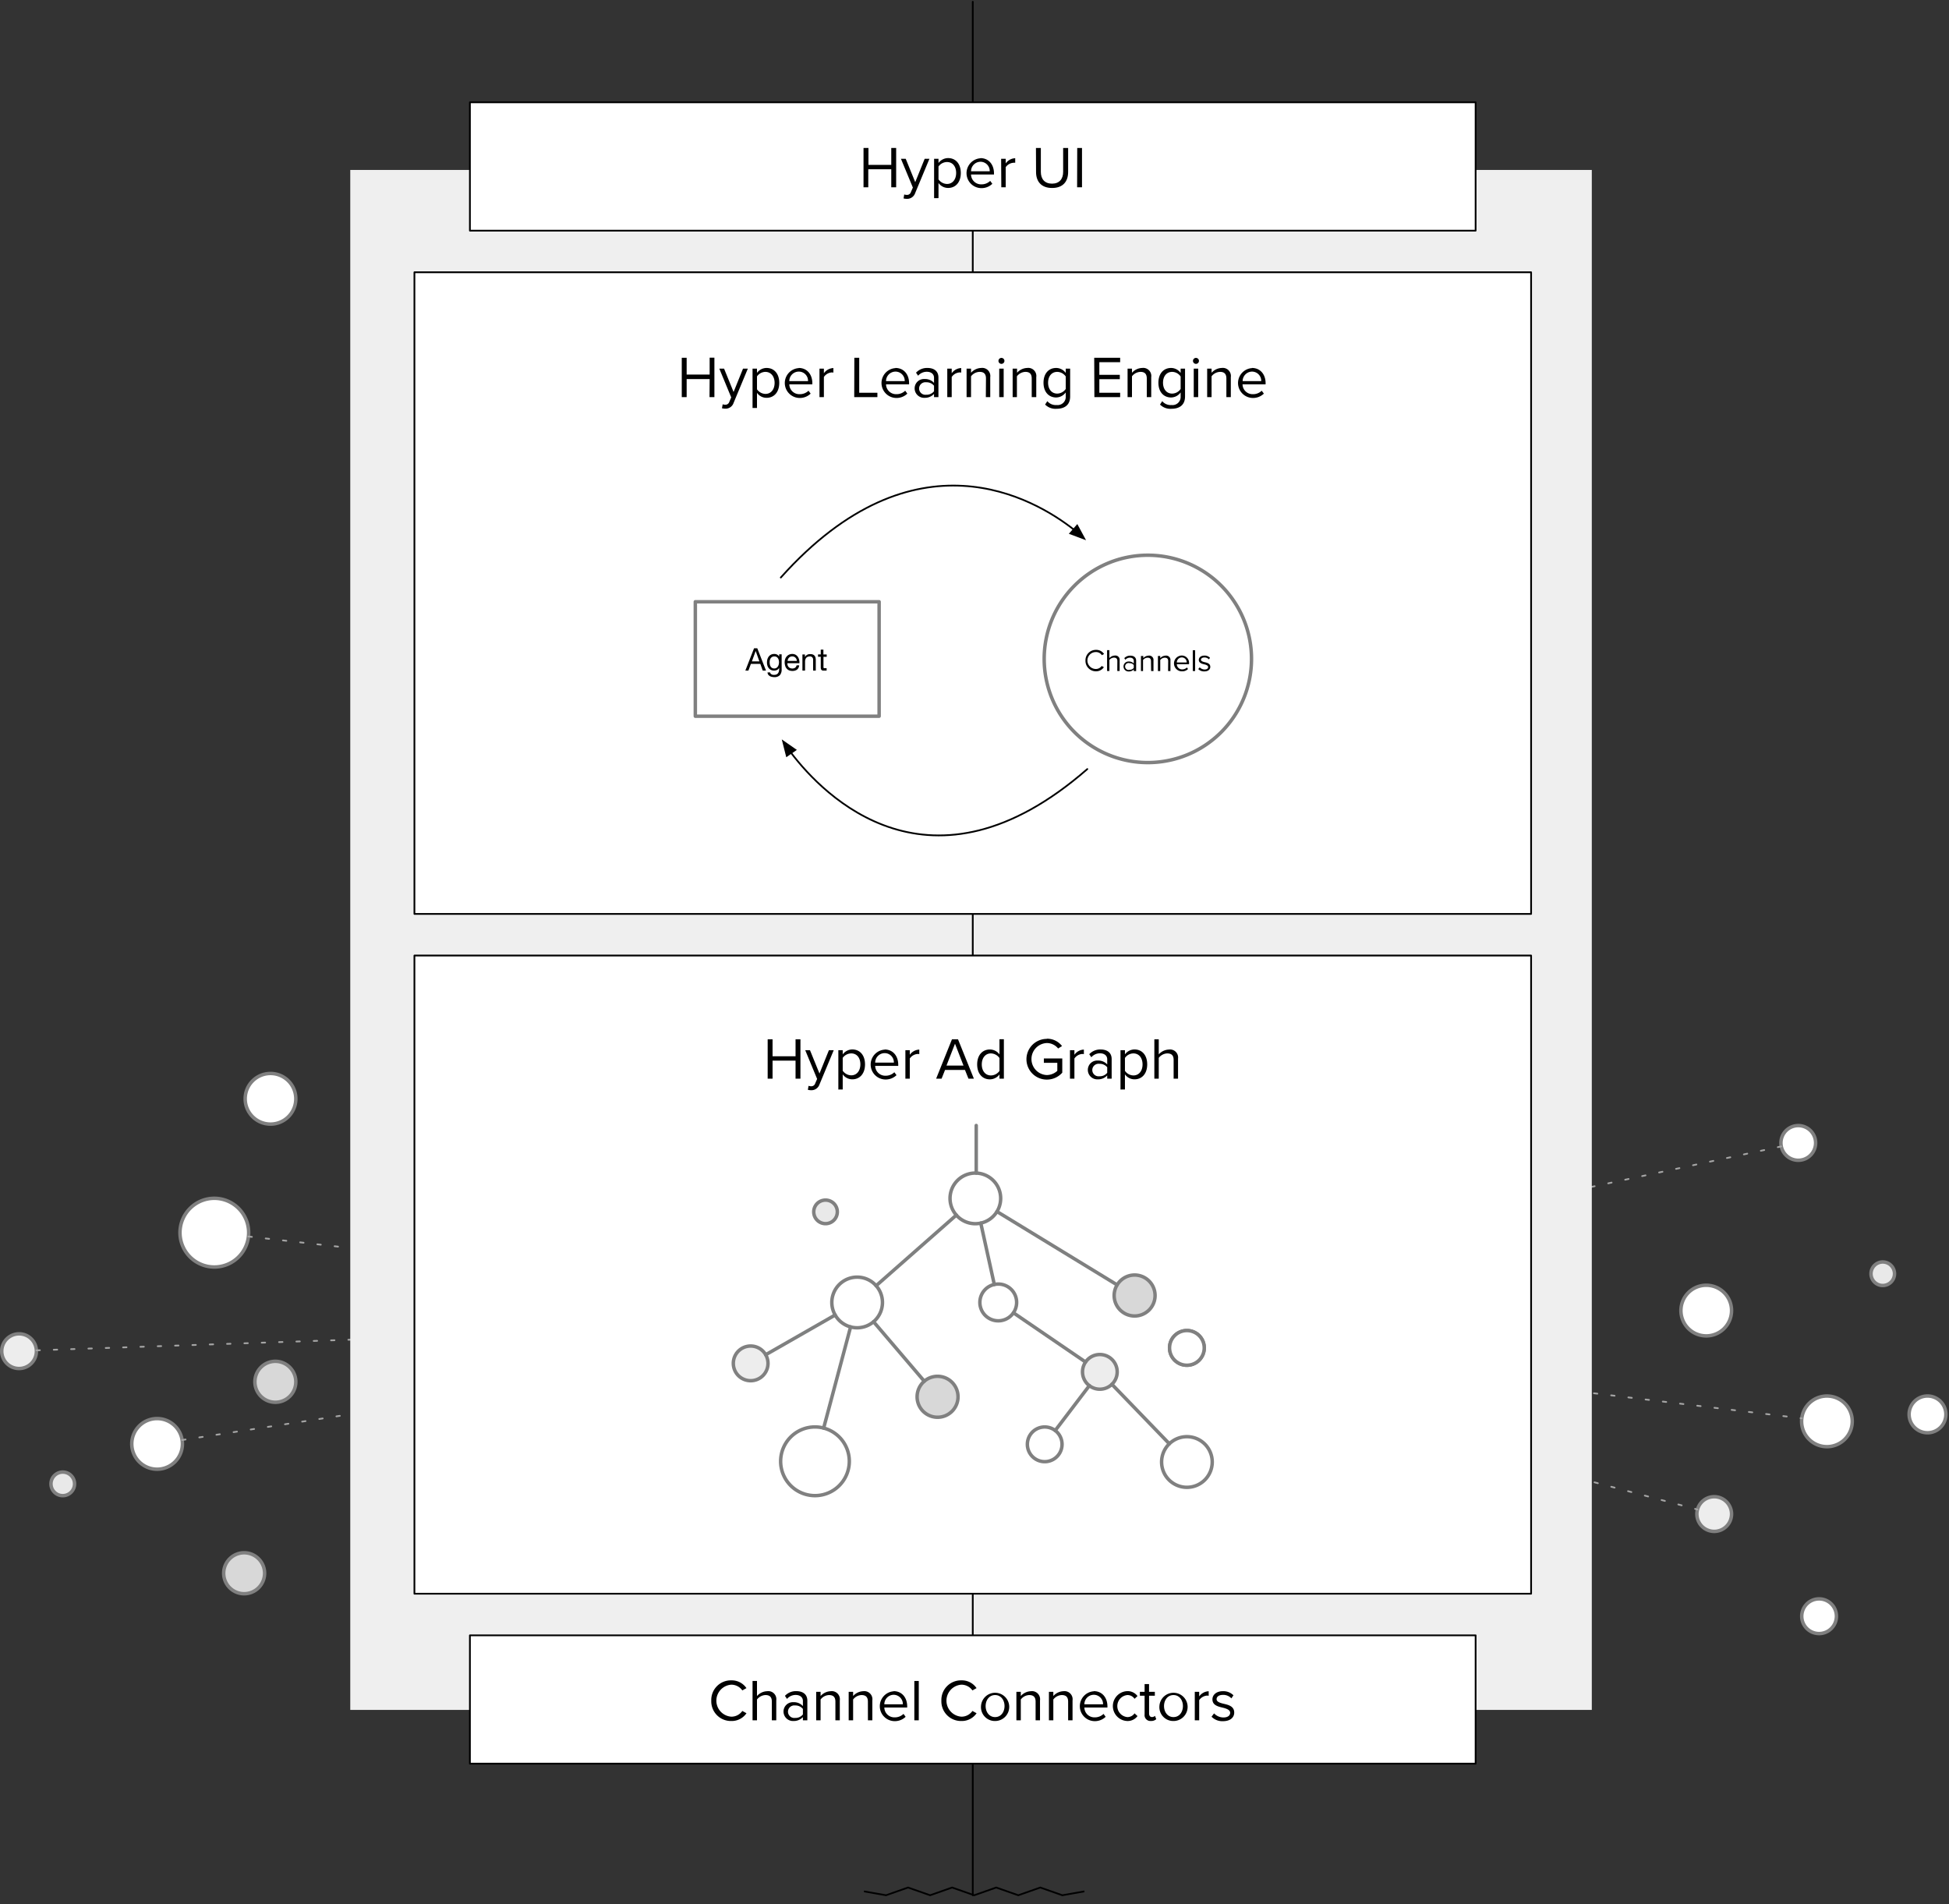 <svg id="Layer_1" data-name="Layer 1" xmlns="http://www.w3.org/2000/svg" xmlns:xlink="http://www.w3.org/1999/xlink" viewBox="0 0 562 549"><rect x="0" y="0" width="562" height="549" fill="#333333" stroke="none"/><defs><style>.cls-1,.cls-10,.cls-11,.cls-12,.cls-4,.cls-8{fill:none;}.cls-2{clip-path:url(#clip-path);}.cls-3{fill:#fff;}.cls-4{stroke:gray;}.cls-10,.cls-11,.cls-4,.cls-8{stroke-linecap:round;stroke-linejoin:round;}.cls-5{fill:#ededed;}.cls-6{fill:#d8d8d8;}.cls-7{fill:#e9e9e9;}.cls-8{stroke:#a5a5a5;stroke-dasharray:1 4;}.cls-10,.cls-12,.cls-8{stroke-width:0.5px;}.cls-9{fill:#efefef;}.cls-10,.cls-12{stroke:#000;}.cls-11{stroke:#7f8080;}.cls-12{stroke-miterlimit:10;}</style><clipPath id="clip-path"><rect class="cls-1" width="562" height="549"/></clipPath></defs><title>Artboard 1</title><g class="cls-2"><path class="cls-3" d="M40.14,411.14a7.3,7.3,0,1,0,10.32,0,7.3,7.3,0,0,0-10.32,0"/><path class="cls-4" d="M40.14,411.14a7.3,7.3,0,1,0,10.32,0,7.3,7.3,0,0,0-10.32,0"/><path class="cls-3" d="M486.84,372.7a7.3,7.3,0,1,0,10.32,0,7.3,7.3,0,0,0-10.32,0"/><path class="cls-4" d="M486.84,372.7a7.3,7.3,0,1,0,10.32,0,7.3,7.3,0,0,0-10.32,0"/><path class="cls-3" d="M54.8,348.4a9.9,9.9,0,1,0,14,0,9.89,9.89,0,0,0-14,0"/><path class="cls-4" d="M54.8,348.4a9.9,9.9,0,1,0,14,0,9.89,9.89,0,0,0-14,0"/><path class="cls-5" d="M490.76,433a5,5,0,1,0,7.08,0,5,5,0,0,0-7.08,0"/><path class="cls-4" d="M490.76,433a5,5,0,1,0,7.08,0,5,5,0,0,0-7.08,0"/><path class="cls-6" d="M66.23,449.43a5.9,5.9,0,1,0,8.34,0,5.88,5.88,0,0,0-8.34,0"/><path class="cls-4" d="M66.23,449.43a5.9,5.9,0,1,0,8.34,0,5.88,5.88,0,0,0-8.34,0"/><path class="cls-3" d="M552.05,404.05a5.3,5.3,0,1,0,7.5,0,5.31,5.31,0,0,0-7.5,0"/><path class="cls-4" d="M552.05,404.05a5.3,5.3,0,1,0,7.5,0,5.31,5.31,0,0,0-7.5,0"/><path class="cls-6" d="M75.23,394.23a5.9,5.9,0,1,0,8.34,0,5.88,5.88,0,0,0-8.34,0"/><path class="cls-4" d="M75.23,394.23a5.9,5.9,0,1,0,8.34,0,5.88,5.88,0,0,0-8.34,0"/><path class="cls-5" d="M2,386A5,5,0,1,0,9,386,5,5,0,0,0,2,386"/><path class="cls-4" d="M2,386A5,5,0,1,0,9,386,5,5,0,0,0,2,386"/><path class="cls-3" d="M515,326a5,5,0,1,0,7.08,0,5,5,0,0,0-7.08,0"/><path class="cls-4" d="M515,326a5,5,0,1,0,7.08,0,5,5,0,0,0-7.08,0"/><path class="cls-3" d="M72.84,311.64a7.3,7.3,0,1,0,10.32,0,7.3,7.3,0,0,0-10.32,0"/><path class="cls-4" d="M72.84,311.64a7.3,7.3,0,1,0,10.32,0,7.3,7.3,0,0,0-10.32,0"/><path class="cls-3" d="M521,462.46a5,5,0,1,0,7.08,0,5,5,0,0,0-7.08,0"/><path class="cls-4" d="M521,462.46a5,5,0,1,0,7.08,0,5,5,0,0,0-7.08,0"/><path class="cls-7" d="M540.5,364.85a3.39,3.39,0,1,0,4.8,0,3.39,3.39,0,0,0-4.8,0"/><path class="cls-4" d="M540.5,364.85a3.39,3.39,0,1,0,4.8,0,3.39,3.39,0,0,0-4.8,0"/><path class="cls-3" d="M521.64,404.64a7.3,7.3,0,1,0,10.32,0,7.3,7.3,0,0,0-10.32,0"/><path class="cls-4" d="M521.64,404.64a7.3,7.3,0,1,0,10.32,0,7.3,7.3,0,0,0-10.32,0"/><path class="cls-7" d="M15.7,425.42a3.4,3.4,0,1,0,4.8,0,3.4,3.4,0,0,0-4.8,0"/><path class="cls-4" d="M15.7,425.42a3.4,3.4,0,1,0,4.8,0,3.4,3.4,0,0,0-4.8,0"/><line class="cls-8" x1="71.64" y1="356.51" x2="275.94" y2="379.6"/><line class="cls-8" x1="52.52" y1="415.19" x2="275.97" y2="380.92"/><line class="cls-8" x1="513.61" y1="330.54" x2="285.8" y2="379.12"/><line class="cls-8" x1="285.74" y1="381.44" x2="489.46" y2="435.22"/><line class="cls-8" x1="10.5" y1="389.33" x2="275.91" y2="380.33"/><line class="cls-8" x1="285.87" y1="380.76" x2="519.55" y2="408.93"/><path class="cls-3" d="M277.37,376.63a5,5,0,1,0,7.07,0,5,5,0,0,0-7.07,0"/><path class="cls-4" d="M277.37,376.62a5,5,0,1,0,7.07,0,5,5,0,0,0-7.07,0"/><rect class="cls-9" x="101" y="49" width="358" height="444"/><line class="cls-10" x1="280.5" y1="546.44" x2="280.5" y2="0.51"/><rect class="cls-3" x="135.5" y="29.5" width="290" height="37"/><rect class="cls-10" x="135.5" y="29.5" width="290" height="37"/><path d="M257,48.8h-6.63V54H249V42.66h1.42v4.88H257V42.66h1.41V54H257Z"/><path d="M261.46,56.19a1.16,1.16,0,0,0,1.22-.86l.55-1.25-3.44-8.29h1.38l2.74,6.73,2.72-6.73H268l-4.11,9.88a2.44,2.44,0,0,1-2.42,1.66,4,4,0,0,1-.93-.12l.2-1.15A2.11,2.11,0,0,0,261.46,56.19Z"/><path d="M269.35,57.13V45.79h1.27V47a3.45,3.45,0,0,1,2.77-1.42c2.16,0,3.66,1.63,3.66,4.3s-1.5,4.31-3.66,4.31a3.37,3.37,0,0,1-2.77-1.44v4.37Zm3.72-10.41A3.05,3.05,0,0,0,270.62,48v3.71a3.07,3.07,0,0,0,2.45,1.33c1.65,0,2.64-1.36,2.64-3.18S274.72,46.72,273.07,46.72Z"/><path d="M282.68,45.59c2.48,0,3.94,1.93,3.94,4.4v.32H280a2.89,2.89,0,0,0,3,2.84,3.54,3.54,0,0,0,2.53-1l.61.84a4.46,4.46,0,0,1-3.26,1.25,4.31,4.31,0,0,1-.13-8.61ZM280,49.38h5.39a2.66,2.66,0,0,0-2.7-2.74A2.75,2.75,0,0,0,280,49.38Z"/><path d="M288.68,45.79H290v1.33a3.49,3.49,0,0,1,2.74-1.5v1.31a2,2,0,0,0-.51,0A3,3,0,0,0,290,48.19V54h-1.27Z"/><path d="M298.72,42.66h1.41v6.9c0,2.08,1.13,3.39,3.22,3.39s3.21-1.31,3.21-3.39v-6.9H308v6.92c0,2.82-1.55,4.62-4.62,4.62s-4.63-1.82-4.63-4.6Z"/><path d="M310.62,42.66H312V54h-1.41Z"/><rect class="cls-3" x="119.5" y="78.5" width="322" height="185"/><rect class="cls-10" x="119.5" y="78.5" width="322" height="185"/><path d="M204.63,109.3H198v5.2h-1.41V103.16H198V108h6.63v-4.88H206V114.5h-1.41Z"/><path d="M209.08,116.69a1.18,1.18,0,0,0,1.23-.86l.54-1.25-3.43-8.29h1.37l2.74,6.73,2.72-6.73h1.39l-4.11,9.88a2.43,2.43,0,0,1-2.41,1.66,4.1,4.1,0,0,1-.94-.12l.21-1.15A2,2,0,0,0,209.08,116.69Z"/><path d="M217,117.63V106.29h1.28v1.22a3.42,3.42,0,0,1,2.77-1.42c2.15,0,3.65,1.63,3.65,4.3s-1.5,4.31-3.65,4.31a3.34,3.34,0,0,1-2.77-1.44v4.37Zm3.72-10.41a3,3,0,0,0-2.44,1.31v3.71a3.05,3.05,0,0,0,2.44,1.33c1.65,0,2.64-1.36,2.64-3.18S222.34,107.22,220.69,107.22Z"/><path d="M230.3,106.09c2.48,0,3.94,1.93,3.94,4.4v.32H227.6a2.89,2.89,0,0,0,3,2.84,3.58,3.58,0,0,0,2.54-1l.61.84a4.49,4.49,0,0,1-3.27,1.25,4.31,4.31,0,0,1-.13-8.61Zm-2.7,3.79H233a2.65,2.65,0,0,0-2.7-2.74A2.73,2.73,0,0,0,227.6,109.88Z"/><path d="M236.3,106.29h1.27v1.33a3.51,3.51,0,0,1,2.74-1.5v1.31a2,2,0,0,0-.51-.05,3,3,0,0,0-2.23,1.31v5.81H236.3Z"/><path d="M246.35,103.16h1.41v10.08H253v1.26h-6.68Z"/><path d="M258.19,106.09c2.49,0,3.95,1.93,3.95,4.4v.32h-6.65a2.89,2.89,0,0,0,3,2.84,3.55,3.55,0,0,0,2.53-1l.61.84a4.46,4.46,0,0,1-3.26,1.25,4.31,4.31,0,0,1-.14-8.61Zm-2.7,3.79h5.39a2.66,2.66,0,0,0-2.7-2.74A2.75,2.75,0,0,0,255.49,109.88Z"/><path d="M269.33,113.57a3.58,3.58,0,0,1-2.72,1.13,2.73,2.73,0,0,1-2.87-2.72,2.69,2.69,0,0,1,2.87-2.7,3.45,3.45,0,0,1,2.72,1.12v-1.48c0-1.1-.88-1.73-2.07-1.73a3.27,3.27,0,0,0-2.52,1.14l-.6-.88a4.31,4.31,0,0,1,3.29-1.36c1.73,0,3.17.78,3.17,2.77v5.64h-1.27Zm0-2.35a2.75,2.75,0,0,0-2.26-1,1.81,1.81,0,1,0,0,3.59,2.75,2.75,0,0,0,2.26-1Z"/><path d="M273.15,106.29h1.28v1.33a3.47,3.47,0,0,1,2.74-1.5v1.31a2,2,0,0,0-.51-.05,3,3,0,0,0-2.23,1.31v5.81h-1.28Z"/><path d="M284.31,109.13c0-1.45-.73-1.91-1.84-1.91A3.19,3.19,0,0,0,280,108.5v6h-1.28v-8.21H280v1.19a4.07,4.07,0,0,1,2.92-1.39,2.33,2.33,0,0,1,2.62,2.65v5.76h-1.27Z"/><path d="M287.91,104.05a.86.86,0,0,1,1.72,0,.86.86,0,1,1-1.72,0Zm.22,2.24h1.28v8.21h-1.28Z"/><path d="M297.5,109.13c0-1.45-.73-1.91-1.84-1.91a3.19,3.19,0,0,0-2.43,1.28v6H292v-8.21h1.27v1.19a4.07,4.07,0,0,1,2.92-1.39,2.33,2.33,0,0,1,2.62,2.65v5.76H297.5Z"/><path d="M302,115.66a3.16,3.16,0,0,0,2.67,1.12,2.35,2.35,0,0,0,2.64-2.47v-1.17a3.45,3.45,0,0,1-2.76,1.46c-2.14,0-3.65-1.6-3.65-4.25s1.49-4.26,3.65-4.26a3.41,3.41,0,0,1,2.76,1.44v-1.24h1.27v8c0,2.72-1.9,3.57-3.91,3.57a4.2,4.2,0,0,1-3.31-1.22Zm5.31-7.11a3.05,3.05,0,0,0-2.45-1.33c-1.65,0-2.64,1.31-2.64,3.13s1,3.13,2.64,3.13a3.06,3.06,0,0,0,2.45-1.34Z"/><path d="M315.52,103.16H323v1.26h-6v3.65h5.9v1.26h-5.9v3.91h6v1.26h-7.43Z"/><path d="M330.68,109.13c0-1.45-.73-1.91-1.83-1.91a3.2,3.2,0,0,0-2.44,1.28v6h-1.27v-8.21h1.27v1.19a4.08,4.08,0,0,1,2.93-1.39,2.33,2.33,0,0,1,2.62,2.65v5.76h-1.28Z"/><path d="M335.13,115.66a3.17,3.17,0,0,0,2.67,1.12,2.35,2.35,0,0,0,2.64-2.47v-1.17a3.44,3.44,0,0,1-2.75,1.46c-2.15,0-3.66-1.6-3.66-4.25s1.5-4.26,3.66-4.26a3.4,3.4,0,0,1,2.75,1.44v-1.24h1.27v8c0,2.72-1.9,3.57-3.91,3.57a4.2,4.2,0,0,1-3.31-1.22Zm5.31-7.11a3,3,0,0,0-2.45-1.33c-1.65,0-2.63,1.31-2.63,3.13s1,3.13,2.63,3.13a3,3,0,0,0,2.45-1.34Z"/><path d="M344,104.05a.86.86,0,0,1,1.72,0,.86.86,0,1,1-1.72,0Zm.22,2.24h1.28v8.21h-1.28Z"/><path d="M353.63,109.13c0-1.45-.73-1.91-1.84-1.91a3.19,3.19,0,0,0-2.43,1.28v6h-1.27v-8.21h1.27v1.19a4.08,4.08,0,0,1,2.93-1.39,2.33,2.33,0,0,1,2.62,2.65v5.76h-1.28Z"/><path d="M361,106.09c2.48,0,3.94,1.93,3.94,4.4v.32h-6.65a2.89,2.89,0,0,0,3,2.84,3.55,3.55,0,0,0,2.53-1l.62.84a4.5,4.5,0,0,1-3.27,1.25,4.31,4.31,0,0,1-.13-8.61Zm-2.71,3.79h5.39a2.66,2.66,0,0,0-2.7-2.74A2.75,2.75,0,0,0,358.32,109.88Z"/><rect class="cls-3" x="119.5" y="275.5" width="322" height="184"/><rect class="cls-10" x="119.5" y="275.5" width="322" height="184"/><path d="M229.4,305.8h-6.63V311h-1.41V299.66h1.41v4.88h6.63v-4.88h1.41V311H229.4Z"/><path d="M233.85,313.19a1.18,1.18,0,0,0,1.23-.86l.54-1.25-3.43-8.29h1.37l2.74,6.73,2.72-6.73h1.39l-4.11,9.88a2.44,2.44,0,0,1-2.41,1.66,4,4,0,0,1-.94-.12l.2-1.15A2.11,2.11,0,0,0,233.85,313.19Z"/><path d="M241.74,314.13V302.79H243V304a3.45,3.45,0,0,1,2.77-1.42c2.16,0,3.66,1.63,3.66,4.3s-1.5,4.31-3.66,4.31a3.37,3.37,0,0,1-2.77-1.44v4.37Zm3.72-10.41A3.07,3.07,0,0,0,243,305v3.71a3.08,3.08,0,0,0,2.45,1.33c1.65,0,2.64-1.36,2.64-3.18S247.11,303.72,245.46,303.72Z"/><path d="M255.07,302.59c2.48,0,3.94,1.93,3.94,4.4v.32h-6.65a2.9,2.9,0,0,0,3,2.84,3.54,3.54,0,0,0,2.53-1l.62.84a4.49,4.49,0,0,1-3.27,1.25,4.31,4.31,0,0,1-.13-8.61Zm-2.71,3.79h5.39a2.65,2.65,0,0,0-2.7-2.74A2.75,2.75,0,0,0,252.36,306.38Z"/><path d="M261.07,302.79h1.27v1.33a3.51,3.51,0,0,1,2.74-1.5v1.31a2,2,0,0,0-.51-.05,3,3,0,0,0-2.23,1.31V311h-1.27Z"/><path d="M278.25,308.48h-5.74l-1,2.52h-1.57l4.56-11.34h1.75L280.82,311h-1.56Zm-5.33-1.25h4.91l-2.45-6.31Z"/><path d="M288.2,309.78a3.46,3.46,0,0,1-2.77,1.42c-2.14,0-3.66-1.63-3.66-4.3s1.5-4.31,3.66-4.31A3.43,3.43,0,0,1,288.2,304v-4.37h1.27V311H288.2Zm0-4.73a3.11,3.11,0,0,0-2.47-1.33c-1.64,0-2.63,1.36-2.63,3.18s1,3.17,2.63,3.17a3.06,3.06,0,0,0,2.47-1.3Z"/><path d="M301.83,299.48a5.42,5.42,0,0,1,4.41,2.12l-1.13.7a4.17,4.17,0,0,0-3.28-1.57,4.62,4.62,0,0,0,0,9.23,4.52,4.52,0,0,0,3.05-1.22v-2.31H301v-1.26h5.31v4.1a5.92,5.92,0,0,1-4.46,2,5.87,5.87,0,0,1,0-11.74Z"/><path d="M308.53,302.79h1.28v1.33a3.47,3.47,0,0,1,2.73-1.5v1.31a1.91,1.91,0,0,0-.51-.05,3,3,0,0,0-2.22,1.31V311h-1.28Z"/><path d="M319.27,310.07a3.57,3.57,0,0,1-2.72,1.13,2.73,2.73,0,0,1-2.87-2.72,2.69,2.69,0,0,1,2.87-2.7,3.43,3.43,0,0,1,2.72,1.12v-1.48c0-1.1-.88-1.73-2.07-1.73a3.25,3.25,0,0,0-2.51,1.14l-.6-.88a4.29,4.29,0,0,1,3.28-1.36c1.73,0,3.18.78,3.18,2.77V311h-1.28Zm0-2.35a2.75,2.75,0,0,0-2.26-1,1.81,1.81,0,1,0,0,3.59,2.75,2.75,0,0,0,2.26-1Z"/><path d="M323.1,314.13V302.79h1.28V304a3.42,3.42,0,0,1,2.77-1.42c2.15,0,3.65,1.63,3.65,4.3s-1.5,4.31-3.65,4.31a3.34,3.34,0,0,1-2.77-1.44v4.37Zm3.72-10.41a3,3,0,0,0-2.44,1.31v3.71a3.05,3.05,0,0,0,2.44,1.33c1.65,0,2.64-1.36,2.64-3.18S328.47,303.72,326.82,303.72Z"/><path d="M338.42,305.59c0-1.44-.75-1.87-1.86-1.87a3.26,3.26,0,0,0-2.43,1.28v6h-1.27V299.66h1.27V304a4.08,4.08,0,0,1,2.94-1.39,2.31,2.31,0,0,1,2.62,2.61V311h-1.27Z"/><rect class="cls-3" x="135.5" y="471.5" width="290" height="37"/><rect class="cls-10" x="135.5" y="471.5" width="290" height="37"/><path d="M205.1,490.34a5.65,5.65,0,0,1,5.78-5.86,5.11,5.11,0,0,1,4.36,2.24l-1.19.66a3.87,3.87,0,0,0-3.17-1.65,4.62,4.62,0,0,0,0,9.22,3.81,3.81,0,0,0,3.17-1.65l1.2.66a5.15,5.15,0,0,1-4.37,2.24A5.66,5.66,0,0,1,205.1,490.34Z"/><path d="M222.56,490.59c0-1.44-.75-1.87-1.85-1.87a3.23,3.23,0,0,0-2.43,1.28v6H217V484.66h1.28V489a4.08,4.08,0,0,1,2.94-1.39,2.31,2.31,0,0,1,2.62,2.61V496h-1.28Z"/><path d="M231.52,495.07a3.57,3.57,0,0,1-2.72,1.13,2.73,2.73,0,0,1-2.87-2.72,2.69,2.69,0,0,1,2.87-2.7,3.45,3.45,0,0,1,2.72,1.12v-1.48c0-1.1-.88-1.73-2.07-1.73a3.27,3.27,0,0,0-2.52,1.14l-.59-.88a4.27,4.27,0,0,1,3.28-1.36c1.73,0,3.18.78,3.18,2.77V496h-1.28Zm0-2.35a2.75,2.75,0,0,0-2.26-1,1.81,1.81,0,1,0,0,3.59,2.75,2.75,0,0,0,2.26-1Z"/><path d="M240.89,490.63c0-1.45-.73-1.91-1.84-1.91a3.19,3.19,0,0,0-2.43,1.28v6h-1.27v-8.21h1.27V489a4.08,4.08,0,0,1,2.93-1.39,2.33,2.33,0,0,1,2.61,2.65V496h-1.27Z"/><path d="M250.26,490.63c0-1.45-.74-1.91-1.84-1.91A3.19,3.19,0,0,0,246,490v6h-1.28v-8.21H246V489a4.07,4.07,0,0,1,2.92-1.39,2.33,2.33,0,0,1,2.62,2.65V496h-1.27Z"/><path d="M257.65,487.59c2.48,0,3.94,1.93,3.94,4.4v.32H255a2.89,2.89,0,0,0,3,2.84,3.57,3.57,0,0,0,2.53-1l.61.84a4.48,4.48,0,0,1-3.26,1.25,4.31,4.31,0,0,1-.14-8.61Zm-2.7,3.79h5.39a2.67,2.67,0,0,0-2.71-2.74A2.74,2.74,0,0,0,255,491.38Z"/><path d="M263.65,484.66h1.28V496h-1.28Z"/><path d="M271.45,490.34a5.65,5.65,0,0,1,5.78-5.86,5.09,5.09,0,0,1,4.36,2.24l-1.19.66a3.87,3.87,0,0,0-3.17-1.65,4.62,4.62,0,0,0,0,9.22,3.81,3.81,0,0,0,3.17-1.65l1.2.66a5.15,5.15,0,0,1-4.37,2.24A5.66,5.66,0,0,1,271.45,490.34Z"/><path d="M282.88,491.89a4.07,4.07,0,1,1,4.06,4.31A4,4,0,0,1,282.88,491.89Zm6.78,0c0-1.67-1-3.17-2.72-3.17s-2.73,1.5-2.73,3.17,1,3.18,2.73,3.18S289.66,493.57,289.66,491.89Z"/><path d="M298.62,490.63c0-1.45-.73-1.91-1.84-1.91a3.19,3.19,0,0,0-2.43,1.28v6h-1.27v-8.21h1.27V489a4.08,4.08,0,0,1,2.93-1.39,2.33,2.33,0,0,1,2.61,2.65V496h-1.27Z"/><path d="M308,490.63c0-1.45-.73-1.91-1.84-1.91a3.19,3.19,0,0,0-2.43,1.28v6h-1.27v-8.21h1.27V489a4.07,4.07,0,0,1,2.92-1.39,2.33,2.33,0,0,1,2.62,2.65V496H308Z"/><path d="M315.38,487.59c2.48,0,3.95,1.93,3.95,4.4v.32h-6.65a2.89,2.89,0,0,0,3,2.84,3.57,3.57,0,0,0,2.53-1l.61.84a4.48,4.48,0,0,1-3.26,1.25,4.31,4.31,0,0,1-.14-8.61Zm-2.7,3.79h5.39a2.67,2.67,0,0,0-2.7-2.74A2.74,2.74,0,0,0,312.68,491.38Z"/><path d="M325,487.59a3.52,3.52,0,0,1,3,1.42l-.85.79a2.43,2.43,0,0,0-2.09-1.08,3.19,3.19,0,0,0,0,6.35,2.46,2.46,0,0,0,2.09-1.08l.85.79a3.52,3.52,0,0,1-3,1.42,4.31,4.31,0,0,1,0-8.61Z"/><path d="M330.05,494.28v-5.37h-1.36v-1.12h1.36v-2.24h1.28v2.24H333v1.12h-1.66V494c0,.61.27,1.06.83,1.06a1.26,1.26,0,0,0,.87-.34l.37.95a2.1,2.1,0,0,1-1.53.52A1.68,1.68,0,0,1,330.05,494.28Z"/><path d="M334.32,491.89a4.07,4.07,0,1,1,4.06,4.31A4,4,0,0,1,334.32,491.89Zm6.78,0c0-1.67-1-3.17-2.72-3.17s-2.73,1.5-2.73,3.17,1,3.18,2.73,3.18S341.1,493.57,341.1,491.89Z"/><path d="M344.52,487.79h1.27v1.33a3.51,3.51,0,0,1,2.74-1.5v1.31a2,2,0,0,0-.51-.05,3,3,0,0,0-2.23,1.31V496h-1.27Z"/><path d="M350.08,494a3.71,3.71,0,0,0,2.7,1.18c1.26,0,1.94-.56,1.94-1.36s-1-1.19-2.11-1.46c-1.39-.33-3-.7-3-2.4,0-1.28,1.1-2.36,3.06-2.36a4.12,4.12,0,0,1,3,1.19l-.6.88a3.17,3.17,0,0,0-2.44-1c-1.13,0-1.82.51-1.82,1.24s.93,1.06,2,1.31c1.43.33,3.08.73,3.08,2.55,0,1.38-1.1,2.48-3.23,2.48a4.33,4.33,0,0,1-3.31-1.29Z"/><path class="cls-3" d="M276.08,340.36a7.3,7.3,0,1,0,10.33,0,7.3,7.3,0,0,0-10.33,0"/><path class="cls-4" d="M276.08,340.36a7.3,7.3,0,1,0,10.33,0,7.3,7.3,0,0,0-10.33,0"/><path class="cls-3" d="M242,370.36a7.3,7.3,0,1,0,10.32,0,7.3,7.3,0,0,0-10.32,0"/><path class="cls-4" d="M242,370.36a7.3,7.3,0,1,0,10.32,0,7.3,7.3,0,0,0-10.32,0"/><path class="cls-3" d="M228,414.32a9.9,9.9,0,1,0,14,0,9.89,9.89,0,0,0-14,0"/><path class="cls-4" d="M228,414.32a9.9,9.9,0,1,0,14,0,9.89,9.89,0,0,0-14,0"/><path class="cls-5" d="M212.92,389.55a5,5,0,1,0,7.07,0,5,5,0,0,0-7.07,0"/><path class="cls-4" d="M212.92,389.55a5,5,0,1,0,7.07,0,5,5,0,0,0-7.07,0"/><path class="cls-6" d="M266.18,398.55a5.9,5.9,0,1,0,8.34,0,5.88,5.88,0,0,0-8.34,0"/><path class="cls-4" d="M266.18,398.55a5.9,5.9,0,1,0,8.34,0,5.88,5.88,0,0,0-8.34,0"/><path class="cls-3" d="M284.1,371.77a5.3,5.3,0,1,0,7.5,0,5.31,5.31,0,0,0-7.5,0"/><path class="cls-4" d="M284.1,371.77a5.3,5.3,0,1,0,7.5,0,5.31,5.31,0,0,0-7.5,0"/><path class="cls-6" d="M323,369.35a5.9,5.9,0,1,0,8.34,0,5.88,5.88,0,0,0-8.34,0"/><path class="cls-4" d="M323,369.35a5.9,5.9,0,1,0,8.34,0,5.88,5.88,0,0,0-8.34,0"/><path class="cls-5" d="M313.61,392a5,5,0,1,0,7.07,0,5,5,0,0,0-7.07,0"/><path class="cls-4" d="M313.61,392a5,5,0,1,0,7.07,0,5,5,0,0,0-7.07,0"/><path class="cls-3" d="M297.71,412.89a5,5,0,1,0,7.07,0,5,5,0,0,0-7.07,0"/><path class="cls-4" d="M297.71,412.89a5,5,0,1,0,7.07,0,5,5,0,0,0-7.07,0"/><path class="cls-3" d="M337.09,416.36a7.3,7.3,0,1,0,10.32,0,7.3,7.3,0,0,0-10.32,0"/><path class="cls-4" d="M337.09,416.36a7.3,7.3,0,1,0,10.32,0,7.3,7.3,0,0,0-10.32,0"/><path class="cls-3" d="M338.71,385.09a5,5,0,1,0,7.07,0,5,5,0,0,0-7.07,0"/><path class="cls-4" d="M338.71,385.09a5,5,0,1,0,7.07,0,5,5,0,0,0-7.07,0"/><path class="cls-3" d="M338.71,385.09a5,5,0,1,0,7.07,0,5,5,0,0,0-7.07,0"/><path class="cls-4" d="M338.71,385.09a5,5,0,1,0,7.07,0,5,5,0,0,0-7.07,0"/><path class="cls-7" d="M235.64,347a3.4,3.4,0,1,0,4.81,0,3.42,3.42,0,0,0-4.81,0"/><path class="cls-4" d="M235.64,347a3.4,3.4,0,1,0,4.81,0,3.42,3.42,0,0,0-4.81,0"/><line class="cls-11" x1="281.5" y1="324.5" x2="281.5" y2="338.22"/><line class="cls-11" x1="275.76" y1="350.34" x2="252.63" y2="370.7"/><line class="cls-11" x1="240.81" y1="379.15" x2="220.79" y2="390.6"/><line class="cls-11" x1="251.89" y1="381.08" x2="266.52" y2="398.23"/><line class="cls-11" x1="245.27" y1="382.58" x2="237.5" y2="411.75"/><line class="cls-11" x1="282.81" y1="352.65" x2="286.71" y2="370.34"/><line class="cls-11" x1="287.48" y1="349.32" x2="322.11" y2="370.45"/><line class="cls-11" x1="292.23" y1="378.51" x2="313.02" y2="392.7"/><line class="cls-11" x1="314.12" y1="399.5" x2="304.28" y2="412.44"/><line class="cls-11" x1="320.62" y1="399.12" x2="337.18" y2="416.27"/><path class="cls-3" d="M352.12,168.84a29.89,29.89,0,1,1-42.27,0,29.88,29.88,0,0,1,42.27,0"/><path class="cls-4" d="M352.12,168.84a29.89,29.89,0,1,1-42.27,0,29.88,29.88,0,0,1,42.27,0"/><path d="M313,190.47a3,3,0,0,1,3.06-3.1,2.67,2.67,0,0,1,2.3,1.19l-.63.35A2,2,0,0,0,316,188a2.44,2.44,0,0,0,0,4.88,2,2,0,0,0,1.67-.87l.64.35a2.7,2.7,0,0,1-2.31,1.19A3,3,0,0,1,313,190.47Z"/><path d="M322.19,190.61c0-.77-.39-1-1-1a1.72,1.72,0,0,0-1.29.67v3.18h-.67v-6h.67v2.28a2.16,2.16,0,0,1,1.56-.73,1.22,1.22,0,0,1,1.39,1.38v3.07h-.68Z"/><path d="M326.93,193a1.89,1.89,0,0,1-1.44.6,1.45,1.45,0,0,1-1.52-1.44,1.43,1.43,0,0,1,1.52-1.43,1.82,1.82,0,0,1,1.44.59v-.78c0-.59-.46-.92-1.09-.92a1.75,1.75,0,0,0-1.34.6l-.31-.46a2.26,2.26,0,0,1,1.74-.72c.91,0,1.68.41,1.68,1.46v3h-.68Zm0-1.25a1.45,1.45,0,0,0-1.19-.54,1,1,0,1,0,0,1.9,1.45,1.45,0,0,0,1.19-.54Z"/><path d="M331.89,190.63c0-.77-.38-1-1-1a1.7,1.7,0,0,0-1.29.67v3.18H329v-4.35h.67v.63a2.16,2.16,0,0,1,1.55-.73,1.24,1.24,0,0,1,1.39,1.4v3.05h-.68Z"/><path d="M336.85,190.63c0-.77-.38-1-1-1a1.7,1.7,0,0,0-1.29.67v3.18h-.67v-4.35h.67v.63a2.16,2.16,0,0,1,1.55-.73,1.24,1.24,0,0,1,1.39,1.4v3.05h-.68Z"/><path d="M340.77,189a2.11,2.11,0,0,1,2.09,2.33v.17h-3.52a1.52,1.52,0,0,0,1.56,1.5,1.89,1.89,0,0,0,1.34-.55l.33.44a2.34,2.34,0,0,1-1.73.67,2.28,2.28,0,0,1-.07-4.56Zm-1.43,2h2.85a1.41,1.41,0,0,0-1.43-1.45A1.45,1.45,0,0,0,339.34,191Z"/><path d="M343.94,187.47h.68v6h-.68Z"/><path d="M345.94,192.41a2,2,0,0,0,1.43.62c.67,0,1-.3,1-.72s-.53-.63-1.12-.77-1.57-.37-1.57-1.27c0-.68.58-1.25,1.62-1.25a2.16,2.16,0,0,1,1.61.63l-.31.46a1.73,1.73,0,0,0-1.3-.55c-.6,0-1,.28-1,.66s.49.56,1.06.7c.75.17,1.63.38,1.63,1.35,0,.72-.59,1.31-1.71,1.31a2.34,2.34,0,0,1-1.76-.68Z"/><rect class="cls-3" x="200.5" y="173.5" width="53" height="33"/><rect class="cls-4" x="200.5" y="173.5" width="53" height="33"/><path d="M218.37,186.92l2.51,6.43h-.94l-.7-1.94h-2.72l-.72,1.94h-.88l2.51-6.43Zm.6,3.77-1.07-3h0l-1.09,3Z"/><path d="M224.88,194.66a2.12,2.12,0,0,1-1.64.57,3.05,3.05,0,0,1-.66-.08,1.72,1.72,0,0,1-.61-.23,1.54,1.54,0,0,1-.46-.42,1.21,1.21,0,0,1-.19-.64h.76a.6.6,0,0,0,.13.35.86.86,0,0,0,.3.23,1.22,1.22,0,0,0,.38.13,1.87,1.87,0,0,0,.4,0,1.34,1.34,0,0,0,.63-.13,1.1,1.1,0,0,0,.44-.36,1.46,1.46,0,0,0,.24-.55,2.66,2.66,0,0,0,.08-.71v-.31h0a1.29,1.29,0,0,1-.6.64,1.9,1.9,0,0,1-.85.2,2,2,0,0,1-.9-.19,1.72,1.72,0,0,1-.65-.51,2,2,0,0,1-.39-.74,3,3,0,0,1-.13-.91,3.64,3.64,0,0,1,.1-.85,2.7,2.7,0,0,1,.36-.79,2,2,0,0,1,.67-.59,2.08,2.08,0,0,1,1-.22,1.73,1.73,0,0,1,.81.19,1.39,1.39,0,0,1,.57.58h0v-.67h.72V193A2.45,2.45,0,0,1,224.88,194.66Zm-1-2.09a1.33,1.33,0,0,0,.43-.42,1.77,1.77,0,0,0,.24-.58,2.8,2.8,0,0,0,.08-.64,2.49,2.49,0,0,0-.08-.61,1.4,1.4,0,0,0-.23-.53,1.18,1.18,0,0,0-.41-.39,1.25,1.25,0,0,0-.61-.14,1.25,1.25,0,0,0-1.06.51,1.65,1.65,0,0,0-.24.54,2.73,2.73,0,0,0-.07.64,3.36,3.36,0,0,0,.06.63,1.77,1.77,0,0,0,.21.57,1.37,1.37,0,0,0,.41.42,1.23,1.23,0,0,0,.63.16A1.26,1.26,0,0,0,223.9,192.57Z"/><path d="M229.85,193.05a2.15,2.15,0,0,1-1.32.39,2.35,2.35,0,0,1-1-.17,1.78,1.78,0,0,1-.69-.51,2,2,0,0,1-.42-.77,3.79,3.79,0,0,1-.16-1,3.05,3.05,0,0,1,.16-1,2.24,2.24,0,0,1,.46-.76,1.92,1.92,0,0,1,.69-.5,2.13,2.13,0,0,1,.88-.18,1.92,1.92,0,0,1,1,.25,2.16,2.16,0,0,1,.66.65,2.72,2.72,0,0,1,.34.87,3.44,3.44,0,0,1,.07.89h-3.48a2.2,2.2,0,0,0,.07.58,1.54,1.54,0,0,0,.26.49,1.29,1.29,0,0,0,.46.33,1.53,1.53,0,0,0,.66.13,1.35,1.35,0,0,0,.8-.23,1.12,1.12,0,0,0,.41-.68h.75A1.83,1.83,0,0,1,229.85,193.05Zm-.19-3a1.31,1.31,0,0,0-.69-.7,1.45,1.45,0,0,0-1.06,0,1.22,1.22,0,0,0-.41.29,1.17,1.17,0,0,0-.27.42,1.41,1.41,0,0,0-.12.5h2.67A1.46,1.46,0,0,0,229.66,190.06Z"/><path d="M232.11,188.69v.74h0a1.63,1.63,0,0,1,1.52-.84,2.09,2.09,0,0,1,.76.12,1.41,1.41,0,0,1,.5.35,1.36,1.36,0,0,1,.26.54,2.91,2.91,0,0,1,.08.69v3.06h-.77V190.2a.87.87,0,0,0-.94-.94,1.58,1.58,0,0,0-.61.11,1.19,1.19,0,0,0-.43.3,1.33,1.33,0,0,0-.25.47,1.76,1.76,0,0,0-.09.58v2.63h-.76v-4.66Z"/><path d="M238.38,188.69v.68h-.93v2.89a1.06,1.06,0,0,0,0,.21.25.25,0,0,0,.09.13.38.38,0,0,0,.18.06h.64v.68h-.59a3.49,3.49,0,0,1-.5,0,.81.81,0,0,1-.35-.15.68.68,0,0,1-.19-.31,1.81,1.81,0,0,1-.06-.52v-3h-.79v-.68h.79V187.3h.76v1.39Z"/><path class="cls-10" d="M225.15,166.51c38.63-43.13,73.12-22.75,84.46-13.84"/><polygon points="312.63 155.29 310.6 151.53 308.63 153.79 312.63 155.29"/><polygon class="cls-12" points="312.63 155.29 310.6 151.53 308.63 153.79 312.63 155.29"/><path class="cls-10" d="M313.53,221.74c-45.28,39.48-76.1,7.57-85.42-4.68"/><polygon points="225.83 213.77 226.88 217.92 229.34 216.21 225.83 213.77"/><polygon class="cls-12" points="225.83 213.77 226.88 217.92 229.34 216.21 225.83 213.77"/><polyline class="cls-12" points="249.13 545.32 255.49 546.44 261.84 544.21 268.2 546.44 274.55 544.21 280.91 546.44 287.27 544.21 293.62 546.44 299.98 544.21 306.33 546.44 312.69 545.32"/></g></svg>